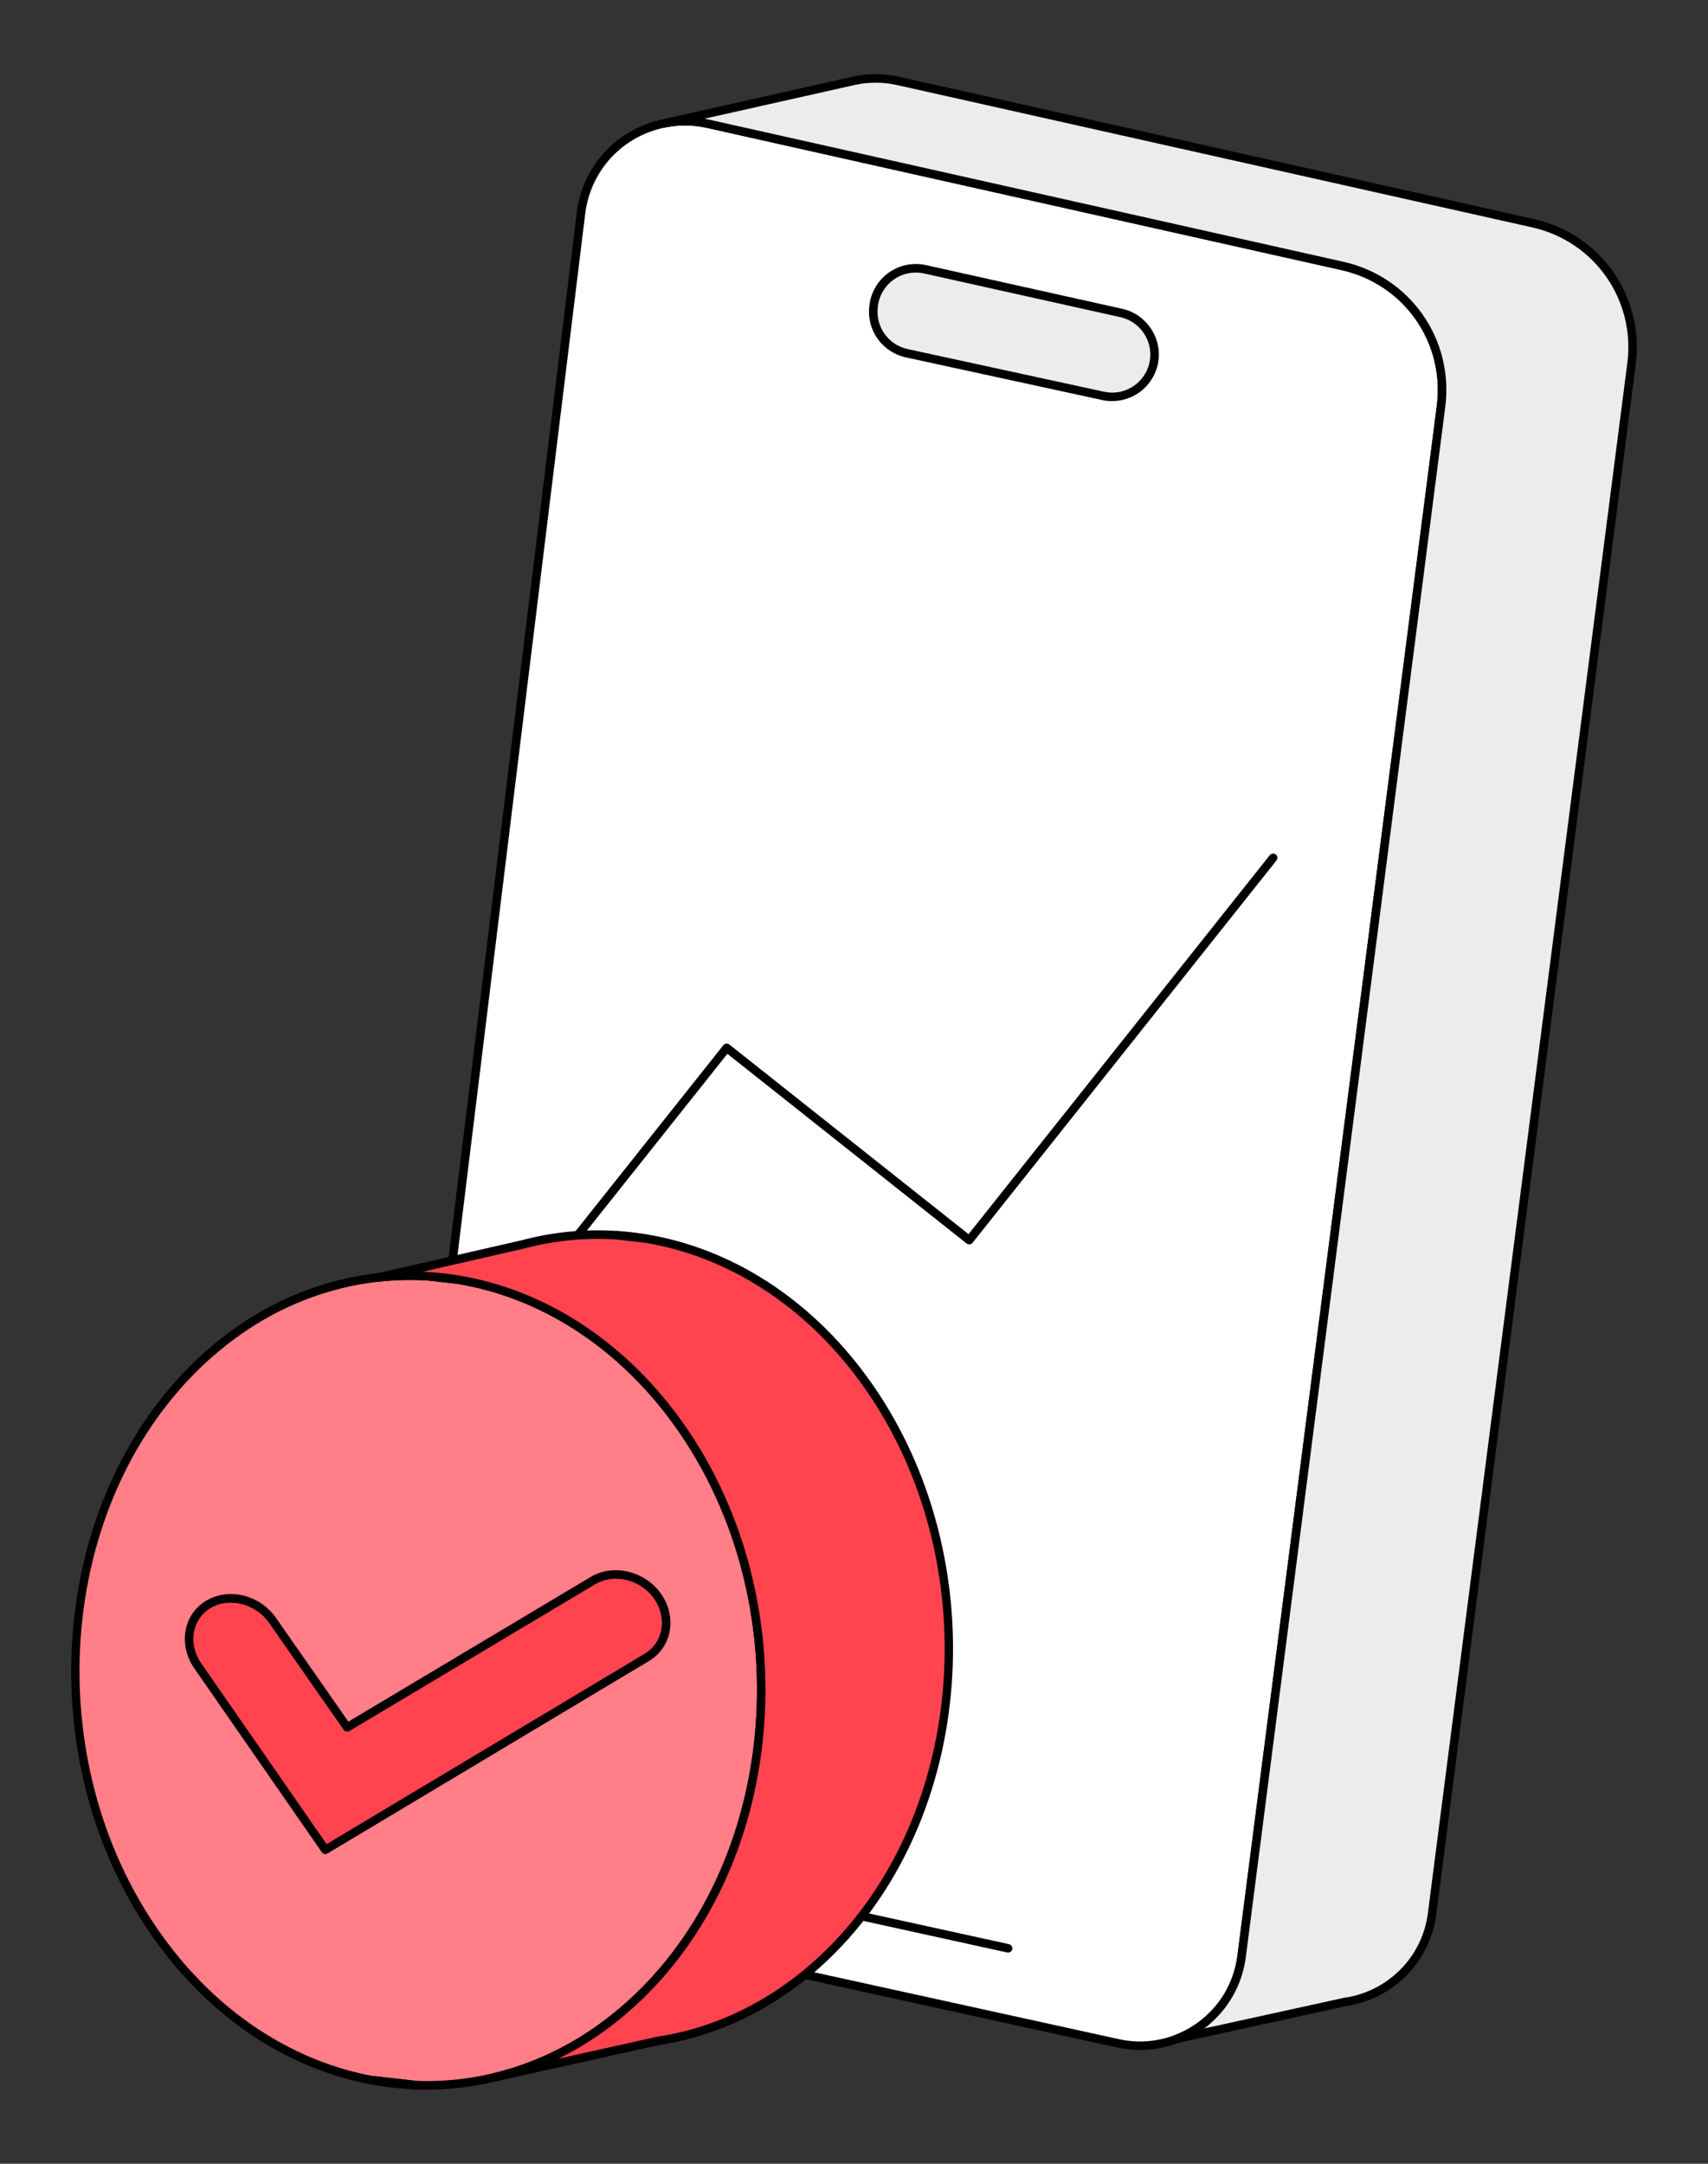 <svg width="120" height="152" viewBox="0 0 120 152" fill="none" xmlns="http://www.w3.org/2000/svg">
<rect x="0" y="0" width="120" height="152" fill="#333333" stroke="none"/>
<g id="illustration / deriv / light / ease-of-access">
<g id="Ease of Acess">
<g id="Layer 2">
<g id="Group">
<g id="Group_2">
<g id="Group_3">
<path id="Vector" d="M101.242 28.548L87.803 132.989L87.732 133.539L87.436 135.838L87.258 137.221L87.231 137.437C87.141 138.129 86.958 138.783 86.693 139.389C86.565 139.689 86.415 139.976 86.247 140.252C85.422 141.608 84.168 142.649 82.703 143.219H82.7C81.426 143.719 79.993 143.858 78.548 143.541L34.366 133.841C29.881 132.856 26.881 128.624 27.438 124.072L40.816 14.994C41.199 11.856 43.488 9.456 46.341 8.739L46.714 8.655C47.687 8.461 48.721 8.462 49.759 8.697L52.226 9.249L54.808 9.828L57.533 10.438L59.076 10.784L61.951 11.428L68.034 12.792L94.323 18.684C98.833 19.696 101.831 23.97 101.242 28.548Z" fill="white"/>
<path id="Vector_2" d="M80.104 144.009C79.564 144.009 79.022 143.95 78.484 143.832L34.301 134.133C29.64 133.108 26.562 128.766 27.14 124.034L40.518 14.957C40.906 11.783 43.162 9.228 46.267 8.447L46.648 8.362C47.705 8.151 48.771 8.166 49.825 8.404L68.1 12.499L94.389 18.391C99.077 19.444 102.151 23.826 101.54 28.585L88.101 133.026L87.529 137.473C87.436 138.185 87.247 138.868 86.969 139.507C86.839 139.809 86.683 140.113 86.505 140.406C85.656 141.801 84.349 142.897 82.822 143.493C82.819 143.494 82.814 143.496 82.811 143.497C81.944 143.837 81.028 144.007 80.106 144.007L80.104 144.009ZM48.135 8.812C47.678 8.812 47.224 8.857 46.772 8.947L46.407 9.029C43.551 9.747 41.47 12.101 41.114 15.028L27.736 124.106C27.194 128.53 30.073 132.589 34.43 133.547L78.613 143.246C79.948 143.539 81.321 143.434 82.583 142.942C82.588 142.941 82.591 142.939 82.594 142.938C84.003 142.389 85.208 141.379 85.991 140.095C86.154 139.825 86.298 139.549 86.418 139.269C86.675 138.68 86.849 138.05 86.934 137.396L87.14 135.798L87.506 132.948L100.946 28.507C101.518 24.056 98.643 19.958 94.259 18.974L52.161 9.541L49.693 8.989C49.175 8.872 48.654 8.812 48.135 8.812Z" fill="black"/>
</g>
<g id="Group_4">
<path id="Vector_3" d="M77.502 27.81L63.703 24.813C62.218 24.49 61.212 23.103 61.369 21.593L61.376 21.519C61.56 19.745 63.251 18.529 64.994 18.917L78.785 21.988C80.3 22.326 81.303 23.766 81.092 25.303C80.856 27.025 79.201 28.18 77.502 27.81Z" fill="#EBECEE"/>
<path id="Vector_4" d="M78.132 28.177C77.9 28.177 77.668 28.153 77.437 28.102L63.639 25.104C62.002 24.748 60.897 23.226 61.071 21.561L61.078 21.488C61.175 20.558 61.665 19.711 62.426 19.164C63.185 18.618 64.144 18.42 65.058 18.624L78.849 21.694C80.504 22.062 81.619 23.666 81.388 25.342C81.264 26.246 80.764 27.062 80.017 27.584C79.462 27.972 78.801 28.175 78.133 28.175L78.132 28.177ZM64.345 19.146C63.787 19.146 63.236 19.319 62.776 19.651C62.155 20.098 61.753 20.791 61.674 21.551L61.667 21.624C61.526 22.985 62.429 24.231 63.767 24.521L77.566 27.518C78.306 27.678 79.054 27.529 79.674 27.097C80.294 26.663 80.692 26.012 80.796 25.265C80.984 23.893 80.072 22.583 78.72 22.282L64.929 19.212C64.736 19.168 64.541 19.147 64.347 19.147L64.345 19.146Z" fill="black"/>
</g>
<g id="Group_5">
<path id="Vector_5" d="M114.625 25.546L101.185 129.987L100.818 132.836L100.64 134.22L100.613 134.435C100.48 135.468 100.136 136.418 99.629 137.25C98.805 138.606 97.55 139.647 96.085 140.217H96.082C95.566 140.422 95.021 140.564 94.461 140.64H94.452L82.703 143.219C84.167 142.649 85.422 141.608 86.247 140.252C86.415 139.976 86.564 139.689 86.693 139.389C86.958 138.783 87.141 138.129 87.231 137.437L87.258 137.221L87.436 135.838L87.732 133.539L87.803 132.989L101.242 28.548C101.831 23.969 98.833 19.696 94.323 18.684L68.034 12.792L61.951 11.428L59.076 10.784L57.533 10.438L54.808 9.828L52.226 9.249L49.759 8.697C48.721 8.462 47.687 8.461 46.713 8.655L59.723 5.737L59.972 5.679L60 5.673C61.002 5.459 62.069 5.453 63.141 5.695L65.609 6.247L70.915 7.436L72.459 7.782L81.417 9.79L107.706 15.682C112.216 16.694 115.213 20.968 114.625 25.546Z" fill="#EBECEE"/>
<path id="Vector_6" d="M82.703 143.518C82.574 143.518 82.456 143.434 82.417 143.306C82.372 143.156 82.449 142.997 82.595 142.941C84.004 142.392 85.21 141.382 85.993 140.097C86.156 139.828 86.3 139.551 86.419 139.272C86.677 138.682 86.851 138.053 86.936 137.399L87.141 135.8L87.508 132.951L100.947 28.51C101.519 24.059 98.644 19.961 94.26 18.977L52.16 9.541L49.693 8.989C48.721 8.769 47.739 8.755 46.772 8.948C46.612 8.98 46.455 8.878 46.42 8.716C46.386 8.556 46.487 8.398 46.648 8.362L59.657 5.444L59.939 5.378C61.018 5.148 62.119 5.155 63.207 5.402L81.483 9.497L107.772 15.389C112.46 16.442 115.534 20.824 114.923 25.583L100.938 134.257L100.911 134.471C100.775 135.522 100.431 136.509 99.886 137.404C99.037 138.799 97.73 139.895 96.202 140.491C96.199 140.491 96.197 140.494 96.194 140.495C95.656 140.708 95.088 140.856 94.509 140.935L82.769 143.51C82.748 143.515 82.726 143.518 82.705 143.518H82.703ZM49.494 8.337C49.605 8.356 49.714 8.378 49.825 8.404L68.1 12.499L94.389 18.39C99.077 19.443 102.151 23.826 101.54 28.585L88.101 133.026L87.529 137.472C87.436 138.184 87.247 138.868 86.969 139.507C86.839 139.809 86.683 140.112 86.505 140.405C86.012 141.215 85.365 141.924 84.611 142.493L94.391 140.349C94.391 140.349 94.401 140.347 94.407 140.346C94.41 140.346 94.421 140.343 94.424 140.343C94.955 140.271 95.475 140.135 95.969 139.942C95.973 139.94 95.976 139.939 95.979 139.937C97.388 139.388 98.594 138.379 99.377 137.094C99.878 136.271 100.194 135.364 100.32 134.396L100.525 132.797L114.331 25.507C114.903 21.056 112.028 16.957 107.645 15.973L81.356 10.082L63.08 5.987C62.075 5.759 61.062 5.752 60.068 5.964L59.797 6.027L49.5 8.337H49.494Z" fill="black"/>
</g>
</g>
<path id="Vector_7" d="M39.241 88.769C39.175 88.769 39.111 88.748 39.055 88.705C38.925 88.602 38.904 88.413 39.007 88.284L50.822 73.422C50.925 73.292 51.112 73.271 51.243 73.374L68.048 86.698L89.212 60.075C89.315 59.945 89.502 59.924 89.633 60.027C89.763 60.13 89.784 60.319 89.68 60.447L68.329 87.303C68.226 87.432 68.039 87.454 67.909 87.351L51.104 74.028L39.474 88.656C39.414 88.73 39.328 88.769 39.239 88.769H39.241Z" fill="black"/>
<g id="Group_6">
<path id="Vector_8" d="M70.827 137.166C70.806 137.166 70.784 137.164 70.763 137.158L42.464 130.947C42.303 130.911 42.201 130.752 42.237 130.591C42.273 130.429 42.431 130.326 42.593 130.364L70.891 136.575C71.053 136.611 71.155 136.77 71.119 136.931C71.087 137.07 70.965 137.166 70.827 137.166Z" fill="black"/>
</g>
<g id="Group_7">
<g id="Group_8">
<g id="Group_9">
<g id="Group_10">
<path id="Vector_9" d="M45.343 139.801C43.927 141.237 42.407 142.438 40.813 143.407L39.231 143.229C37.225 142.844 35.25 142.163 33.361 141.189C30.381 139.659 27.61 137.405 25.241 134.451C24.993 134.137 24.744 133.816 24.502 133.485C23.073 131.539 21.901 129.436 20.983 127.236C19.116 122.767 18.295 117.897 18.491 113.114C18.798 105.73 21.537 98.561 26.611 93.415C27.065 92.954 27.527 92.519 28.004 92.109C29.026 91.221 30.097 90.443 31.199 89.777C31.209 89.768 31.22 89.762 31.232 89.756C31.534 89.792 31.837 89.834 32.138 89.885H32.15C37.857 90.817 43.35 94.139 47.453 99.73C56.264 111.741 55.32 129.68 45.339 139.8L45.343 139.801Z" fill="#FF7E88"/>
<path id="Vector_10" d="M40.813 143.706C40.802 143.706 40.79 143.707 40.78 143.705L39.199 143.527C39.191 143.527 39.184 143.526 39.176 143.524C37.125 143.129 35.122 142.434 33.225 141.457C30.121 139.863 27.357 137.568 25.009 134.64C24.734 134.293 24.489 133.974 24.262 133.663C22.847 131.735 21.651 129.613 20.709 127.353C18.863 122.935 17.994 118.011 18.195 113.113C18.195 113.11 18.195 113.105 18.195 113.102C18.518 105.31 21.434 98.244 26.401 93.207C26.864 92.737 27.339 92.293 27.812 91.885C28.827 91.002 29.911 90.211 31.034 89.532C31.061 89.513 31.085 89.499 31.1 89.492C31.152 89.465 31.212 89.454 31.272 89.46C31.579 89.496 31.889 89.541 32.193 89.592C38.202 90.571 43.704 94.109 47.7 99.554C56.582 111.66 55.621 129.809 45.557 140.011C44.15 141.438 42.606 142.667 40.97 143.663C40.923 143.692 40.868 143.706 40.814 143.706H40.813ZM39.276 142.935L40.744 143.099C42.305 142.139 43.78 140.959 45.129 139.592C54.995 129.59 55.931 111.789 47.215 99.909C43.312 94.59 37.945 91.137 32.105 90.184C31.832 90.139 31.566 90.1 31.302 90.067C30.223 90.722 29.18 91.485 28.201 92.336C27.739 92.734 27.276 93.169 26.825 93.627C21.964 98.557 19.11 105.479 18.791 113.119C18.791 113.122 18.791 113.126 18.791 113.129C18.592 117.944 19.445 122.782 21.259 127.124C22.182 129.339 23.355 131.421 24.743 133.31C24.966 133.614 25.205 133.926 25.475 134.267C27.768 137.129 30.468 139.369 33.497 140.925C35.34 141.874 37.285 142.55 39.276 142.935Z" fill="black"/>
</g>
<g id="Group_11">
<path id="Vector_11" d="M45.326 87L43.388 86.775C44.036 86.819 44.682 86.892 45.326 87Z" fill="#FF7E88"/>
<path id="Vector_12" d="M45.326 87.299C45.314 87.299 45.303 87.299 45.291 87.297L43.354 87.073C43.192 87.055 43.075 86.91 43.09 86.749C43.105 86.587 43.246 86.464 43.408 86.478C44.072 86.521 44.734 86.599 45.373 86.707C45.534 86.734 45.643 86.883 45.62 87.043C45.6 87.193 45.471 87.3 45.324 87.3L45.326 87.299Z" fill="black"/>
</g>
</g>
<g id="Group_12">
<g id="Group_13">
<path id="Vector_13" d="M45.343 139.801C43.927 141.237 42.407 142.438 40.813 143.407C38.875 144.585 36.834 145.424 34.744 145.923L34.069 146.074C32.476 146.4 30.859 146.533 29.243 146.477L26.05 146.118C24.045 145.733 22.07 145.051 20.179 144.079C17.199 142.549 14.428 140.295 12.061 137.341C11.809 137.025 11.561 136.704 11.32 136.373C2.508 124.363 3.453 106.424 13.431 96.303C13.884 95.844 14.349 95.409 14.823 94.999C17.494 92.676 20.475 91.116 23.57 90.298C24.575 90.032 25.591 89.843 26.613 89.734C27.802 89.604 28.996 89.581 30.188 89.662H30.206L31.202 89.779L32.142 89.886H32.154C37.861 90.818 43.355 94.14 47.458 99.731C56.269 111.743 55.324 129.682 45.343 139.801Z" fill="#FF7E88"/>
<path id="Vector_14" d="M29.966 146.789C29.723 146.789 29.477 146.785 29.233 146.776C29.225 146.776 29.218 146.776 29.21 146.774L26.017 146.415C26.009 146.415 26.002 146.414 25.994 146.412C23.951 146.02 21.947 145.325 20.043 144.347C16.937 142.751 14.173 140.458 11.829 137.529C11.553 137.184 11.308 136.864 11.08 136.551C2.2 124.447 3.16 106.298 13.22 96.095C13.687 95.622 14.161 95.178 14.63 94.774C17.283 92.466 20.267 90.865 23.497 90.011C24.506 89.743 25.544 89.55 26.584 89.438C27.782 89.308 29.004 89.282 30.212 89.364H30.235L32.179 89.59C32.184 89.59 32.202 89.593 32.206 89.593C38.203 90.571 43.707 94.109 47.703 99.554C56.585 111.66 55.624 129.809 45.56 140.011C44.153 141.438 42.609 142.667 40.973 143.663C39.031 144.843 36.96 145.702 34.818 146.215L34.138 146.367C32.768 146.649 31.369 146.789 29.97 146.789H29.966ZM29.264 146.179C30.859 146.234 32.455 146.101 34.008 145.783L34.677 145.633C36.755 145.135 38.767 144.3 40.656 143.153C42.25 142.182 43.755 140.984 45.128 139.592C54.993 129.59 55.929 111.789 47.214 99.909C43.31 94.59 37.944 91.137 32.103 90.184L30.161 89.961C28.992 89.882 27.806 89.906 26.641 90.033C25.632 90.141 24.623 90.329 23.644 90.589C20.502 91.419 17.601 92.98 15.015 95.226C14.557 95.621 14.094 96.055 13.639 96.515C3.776 106.518 2.842 124.321 11.556 136.198C11.779 136.503 12.02 136.817 12.29 137.156C14.582 140.017 17.28 142.257 20.311 143.813C22.161 144.764 24.106 145.439 26.09 145.821L29.261 146.179H29.264Z" fill="black"/>
</g>
<g id="Group_14">
<path id="Vector_15" d="M32.142 89.888L31.202 89.78L30.206 89.665C30.549 89.688 30.893 89.72 31.235 89.759C31.537 89.795 31.84 89.837 32.141 89.888H32.142Z" fill="#FF7E88"/>
<path id="Vector_16" d="M32.142 90.187C32.13 90.187 32.12 90.187 32.108 90.186L30.172 89.963C30.01 89.945 29.893 89.8 29.908 89.638C29.923 89.477 30.064 89.355 30.225 89.366C30.553 89.387 30.905 89.42 31.269 89.462C31.576 89.498 31.886 89.542 32.19 89.593C32.35 89.62 32.459 89.77 32.437 89.93C32.416 90.079 32.289 90.187 32.14 90.187H32.142Z" fill="black"/>
</g>
<g id="Group_15">
<path id="Vector_17" d="M29.243 146.477C28.174 146.441 27.108 146.321 26.05 146.118L29.243 146.477Z" fill="#FF7E88"/>
<path id="Vector_18" d="M29.243 146.776C29.243 146.776 29.237 146.776 29.233 146.776C28.153 146.74 27.063 146.617 25.993 146.411C25.835 146.381 25.729 146.231 25.753 146.073C25.777 145.914 25.922 145.802 26.082 145.82L29.276 146.179C29.436 146.197 29.553 146.338 29.541 146.498C29.529 146.655 29.399 146.774 29.243 146.774V146.776Z" fill="black"/>
</g>
</g>
<g id="Group_16">
<path id="Vector_19" d="M45.444 116.427L26.39 127.833L22.86 129.946L20.345 126.321L13.895 117.022C12.826 115.48 13.197 113.482 14.745 112.646C16.192 111.865 18.146 112.383 19.153 113.836L24.388 121.339C24.388 121.339 24.394 121.343 24.397 121.34L41.659 111.035C43.163 110.136 45.273 110.679 46.282 112.257C47.225 113.732 46.865 115.58 45.444 116.428V116.427Z" fill="#FF444F"/>
<path id="Vector_20" d="M22.86 130.244C22.765 130.244 22.672 130.199 22.613 130.115L13.648 117.191C13.058 116.34 12.848 115.313 13.074 114.371C13.281 113.509 13.823 112.803 14.601 112.381C16.195 111.52 18.303 112.084 19.399 113.665L24.476 120.942L41.503 110.776C43.145 109.795 45.448 110.4 46.532 112.094C47.055 112.912 47.227 113.853 47.016 114.744C46.823 115.563 46.318 116.251 45.595 116.683L23.012 130.201C22.964 130.229 22.91 130.243 22.857 130.243L22.86 130.244ZM16.204 112.586C15.745 112.586 15.293 112.689 14.887 112.909C14.26 113.249 13.823 113.817 13.658 114.511C13.473 115.289 13.649 116.141 14.142 116.853L22.947 129.547L45.291 116.173C45.873 115.824 46.281 115.269 46.436 114.61C46.61 113.877 46.465 113.099 46.031 112.419C45.117 110.989 43.186 110.474 41.813 111.292L24.551 121.598C24.416 121.678 24.233 121.639 24.144 121.511L18.909 114.007C18.28 113.101 17.226 112.586 16.205 112.586H16.204Z" fill="black"/>
</g>
</g>
<g id="Group_17">
<path id="Vector_21" d="M58.527 136.913C54.923 140.569 50.635 142.703 46.213 143.37L34.744 145.923C36.835 145.422 38.877 144.585 40.813 143.407C42.406 142.437 43.927 141.236 45.343 139.801C55.324 129.683 56.269 111.744 47.458 99.731C43.355 94.14 37.862 90.82 32.154 89.888H32.142C31.841 89.836 31.539 89.794 31.236 89.758C30.895 89.717 30.551 89.686 30.208 89.664H30.19C28.998 89.581 27.803 89.605 26.614 89.735L36.754 87.411C38.926 86.835 41.156 86.626 43.373 86.774H43.39L45.327 87H45.339C51.047 87.932 56.54 91.252 60.641 96.844C69.454 108.854 68.509 126.794 58.528 136.915L58.527 136.913Z" fill="#FF444F"/>
<path id="Vector_22" d="M34.744 146.224C34.608 146.224 34.485 146.13 34.452 145.992C34.415 145.832 34.514 145.672 34.674 145.633C36.757 145.135 38.769 144.3 40.657 143.152C42.252 142.181 43.756 140.983 45.129 139.59C54.995 129.589 55.931 111.787 47.215 99.907C43.312 94.589 37.945 91.135 32.105 90.183C31.796 90.132 31.497 90.09 31.199 90.054C30.845 90.012 30.504 89.982 30.185 89.961H30.163C28.992 89.88 27.807 89.904 26.643 90.031C26.485 90.049 26.342 89.94 26.315 89.783C26.288 89.628 26.388 89.478 26.542 89.442L36.682 87.118C38.863 86.539 41.123 86.322 43.388 86.475H43.41L45.343 86.701C45.357 86.701 45.372 86.702 45.382 86.704C51.382 87.683 56.884 91.222 60.877 96.666C69.759 108.771 68.799 126.919 58.736 137.123C55.207 140.7 50.895 142.962 46.264 143.665L34.806 146.215C34.783 146.219 34.762 146.222 34.74 146.222L34.744 146.224ZM29.694 89.336C29.866 89.344 30.037 89.353 30.209 89.364H30.232C30.555 89.387 30.907 89.42 31.271 89.462C31.578 89.498 31.887 89.542 32.191 89.593C38.2 90.573 43.702 94.11 47.699 99.556C56.58 111.662 55.619 129.81 45.556 140.012C44.148 141.439 42.605 142.669 40.968 143.665C40.398 144.012 39.816 144.33 39.224 144.622L46.147 143.081C46.147 143.081 46.161 143.078 46.168 143.077C50.674 142.396 54.875 140.193 58.314 136.705C68.18 126.702 69.114 108.901 60.398 97.022C56.502 91.711 51.145 88.259 45.309 87.3C45.301 87.3 45.295 87.3 45.291 87.3L43.346 87.075C41.153 86.928 38.958 87.139 36.83 87.703L29.694 89.339V89.336Z" fill="black"/>
</g>
</g>
</g>
</g>
</g>
</g>
</svg>

